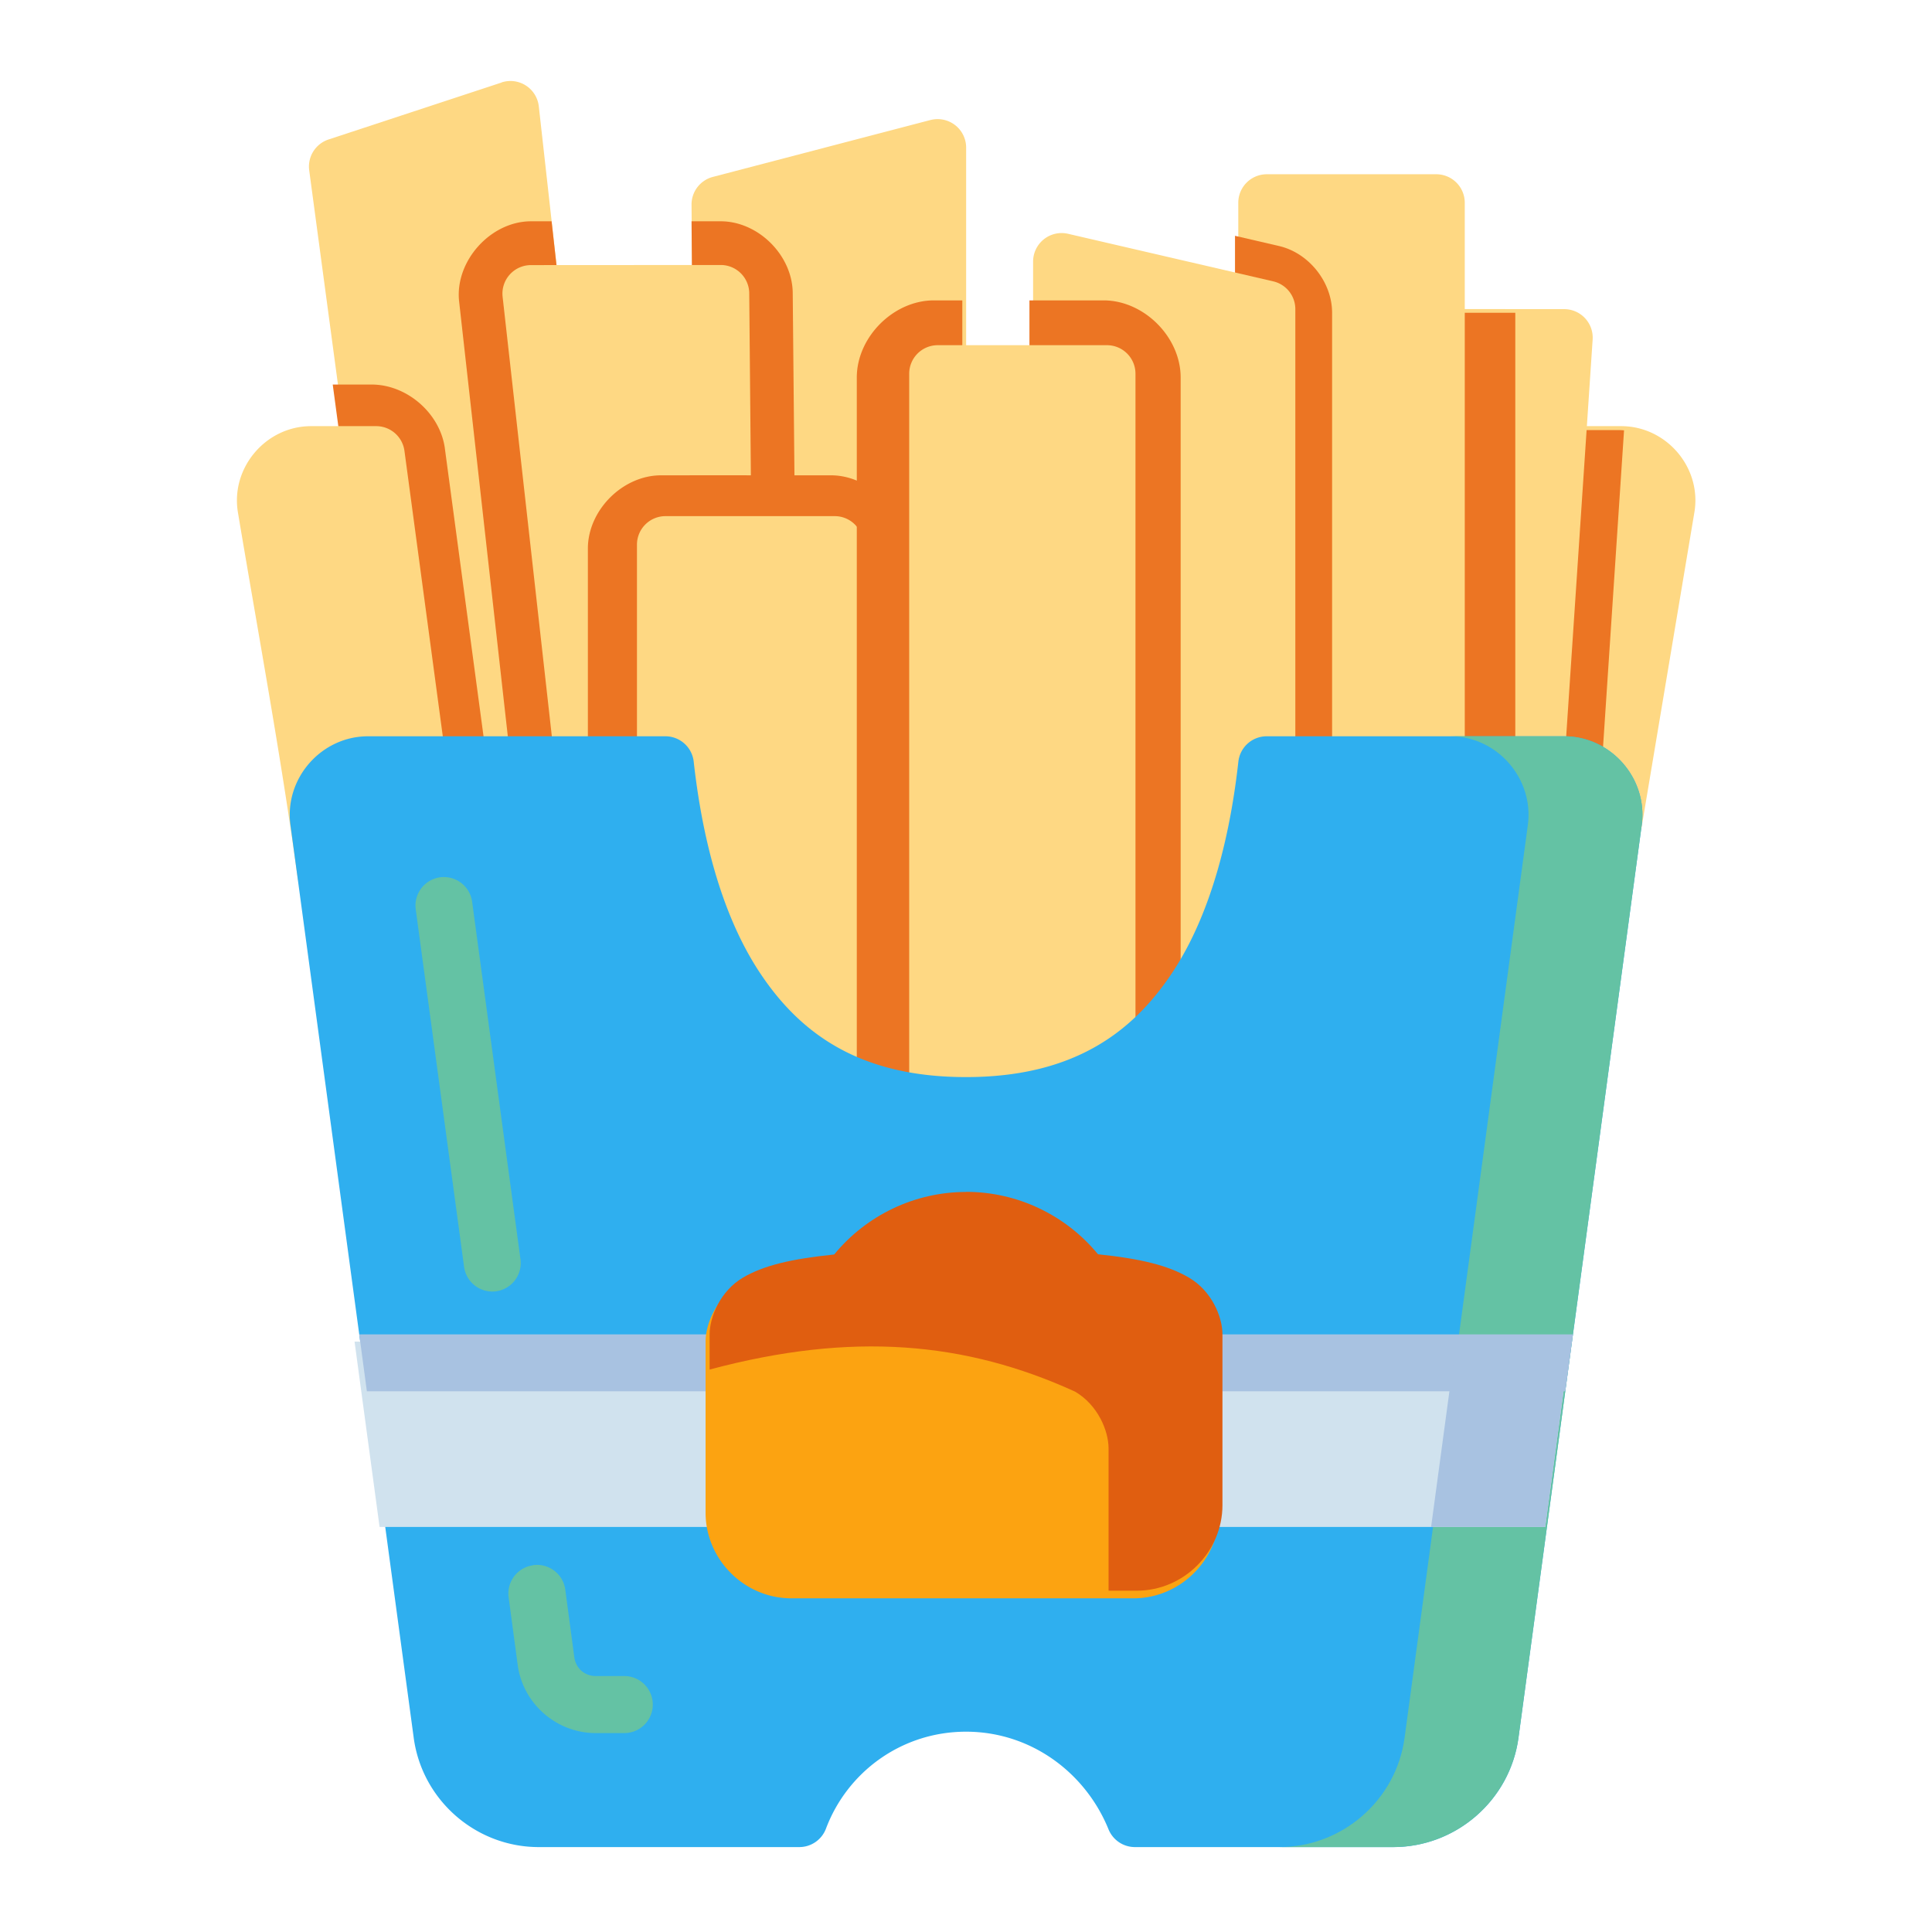 <?xml version="1.0" encoding="UTF-8" standalone="no"?>
<svg
   sodipodi:docname="14 - Fries French.svg"
   inkscape:version="1.1.1 (1:1.1+202109281949+c3084ef5ed)"
   id="svg831"
   version="1.1"
   viewBox="0 0 22.578 22.578"
   height="64pt"
   width="64pt"
   inkscape:export-filename="/media/taufikramadhan/Data/Tr Design Studio/Project Design/TR Creative Design/Icon Design/Project Hiring/Icon Icons/010 - Food/Send/3 - Flat/14 - Fries French.png"
   inkscape:export-xdpi="576"
   inkscape:export-ydpi="576"
   xmlns:inkscape="http://www.inkscape.org/namespaces/inkscape"
   xmlns:sodipodi="http://sodipodi.sourceforge.net/DTD/sodipodi-0.dtd"
   xmlns:xlink="http://www.w3.org/1999/xlink"
   xmlns="http://www.w3.org/2000/svg"
   xmlns:svg="http://www.w3.org/2000/svg"
   xmlns:rdf="http://www.w3.org/1999/02/22-rdf-syntax-ns#"
   xmlns:cc="http://creativecommons.org/ns#"
   xmlns:dc="http://purl.org/dc/elements/1.1/">
  <defs
     id="defs825">
    <pattern
       y="0"
       x="0"
       height="6"
       width="6"
       patternUnits="userSpaceOnUse"
       id="EMFhbasepattern" />
    <pattern
       y="0"
       x="0"
       height="6"
       width="6"
       patternUnits="userSpaceOnUse"
       id="EMFhbasepattern-9" />
    <pattern
       y="0"
       x="0"
       height="6"
       width="6"
       patternUnits="userSpaceOnUse"
       id="EMFhbasepattern-0" />
    <pattern
       y="0"
       x="0"
       height="6"
       width="6"
       patternUnits="userSpaceOnUse"
       id="EMFhbasepattern-7" />
    <pattern
       y="0"
       x="0"
       height="6"
       width="6"
       patternUnits="userSpaceOnUse"
       id="EMFhbasepattern-2" />
    <pattern
       y="0"
       x="0"
       height="6"
       width="6"
       patternUnits="userSpaceOnUse"
       id="EMFhbasepattern-98" />
    <pattern
       y="0"
       x="0"
       height="6"
       width="6"
       patternUnits="userSpaceOnUse"
       id="EMFhbasepattern-6" />
    <pattern
       y="0"
       x="0"
       height="6"
       width="6"
       patternUnits="userSpaceOnUse"
       id="EMFhbasepattern-01" />
    <pattern
       y="0"
       x="0"
       height="6"
       width="6"
       patternUnits="userSpaceOnUse"
       id="EMFhbasepattern-07" />
    <pattern
       y="0"
       x="0"
       height="6"
       width="6"
       patternUnits="userSpaceOnUse"
       id="EMFhbasepattern-8" />
    <pattern
       y="0"
       x="0"
       height="6"
       width="6"
       patternUnits="userSpaceOnUse"
       id="EMFhbasepattern-4" />
    <pattern
       y="0"
       x="0"
       height="6"
       width="6"
       patternUnits="userSpaceOnUse"
       id="EMFhbasepattern-40" />
    <pattern
       y="0"
       x="0"
       height="6"
       width="6"
       patternUnits="userSpaceOnUse"
       id="EMFhbasepattern-08" />
    <pattern
       y="0"
       x="0"
       height="6"
       width="6"
       patternUnits="userSpaceOnUse"
       id="EMFhbasepattern-04" />
    <pattern
       y="0"
       x="0"
       height="6"
       width="6"
       patternUnits="userSpaceOnUse"
       id="EMFhbasepattern-014" />
    <pattern
       y="0"
       x="0"
       height="6"
       width="6"
       patternUnits="userSpaceOnUse"
       id="EMFhbasepattern-27" />
    <pattern
       y="0"
       x="0"
       height="6"
       width="6"
       patternUnits="userSpaceOnUse"
       id="EMFhbasepattern-09" />
    <pattern
       y="0"
       x="0"
       height="6"
       width="6"
       patternUnits="userSpaceOnUse"
       id="EMFhbasepattern-5" />
    <pattern
       y="0"
       x="0"
       height="6"
       width="6"
       patternUnits="userSpaceOnUse"
       id="EMFhbasepattern-018" />
  </defs>
  <sodipodi:namedview
     inkscape:document-rotation="0"
     inkscape:snap-global="true"
     inkscape:snap-nodes="false"
     inkscape:bbox-nodes="true"
     inkscape:snap-bbox="true"
     showguides="true"
     inkscape:snap-midpoints="true"
     inkscape:snap-smooth-nodes="true"
     inkscape:snap-intersection-paths="true"
     inkscape:object-paths="true"
     inkscape:showpageshadow="false"
     inkscape:pagecheckerboard="true"
     inkscape:window-maximized="1"
     inkscape:window-y="31"
     inkscape:window-x="0"
     inkscape:window-height="705"
     inkscape:window-width="1366"
     units="pt"
     showgrid="false"
     inkscape:current-layer="layer1"
     inkscape:document-units="pt"
     inkscape:cy="42.732286"
     inkscape:cx="42.628314"
     inkscape:zoom="4.8090103"
     inkscape:pageshadow="2"
     inkscape:pageopacity="0.0"
     borderopacity="1.0"
     bordercolor="#666666"
     pagecolor="#ffffff"
     id="base">
    <inkscape:grid
       id="grid1378"
       type="xygrid" />
    <sodipodi:guide
       inkscape:locked="false"
       id="guide1380"
       orientation="78,0"
       position="0.97,21.608" />
    <sodipodi:guide
       inkscape:locked="false"
       id="guide1382"
       orientation="0,78"
       position="0.97,0.97" />
    <sodipodi:guide
       inkscape:locked="false"
       id="guide1384"
       orientation="-78,0"
       position="21.608,0.97" />
    <sodipodi:guide
       inkscape:locked="false"
       id="guide1386"
       orientation="0,-78"
       position="21.608,21.608" />
  </sodipodi:namedview>
  <g
     transform="translate(0,-274.422)"
     id="layer1"
     inkscape:groupmode="layer"
     inkscape:label="Icon">
    <g
       id="g118325"
       style="display:inline"
       transform="matrix(1.258,0,0,1.258,39.012,-115.659)">
      <g
         id="g98955"
         transform="translate(0,10.583)">
        <path
           style="color:#000000;fill:#fed883;stroke-linecap:round;stroke-linejoin:round;stroke-miterlimit:1.5;-inkscape-stroke:none"
           d="m -16.553,303.456 a 0.265,0.265 0 0 0 -0.264,0.246 l -0.191,2.881 a 0.265,0.265 0 0 0 -0.002,0.018 v 0.533 a 0.265,0.265 0 0 0 0.268,0.266 l 0.725,-0.01 a 0.265,0.265 0 0 0 0.258,-0.221 l 0.488,-2.912 c 0.07,-0.415 -0.259,-0.801 -0.68,-0.801 z"
           id="path2440" />
        <path
           id="path97092"
           style="fill:#ec7523;fill-opacity:1;stroke-width:3.78;stroke-linecap:round;stroke-linejoin:round;stroke-miterlimit:1.5"
           d="m -60.287,88.398 -2.273,0.002 a 1,1 0 0 0 -0.998,0.93 L -64.281,100.219 a 1,1 0 0 0 -0.008,0.066 v 2.016 a 1,1 0 0 0 1.012,1.004 l 2.16,-0.031 c 0.148,-0.306 0.234,-0.64 0.232,-0.982 v -1.928 l 0.793,-11.957 c -0.065,-0.005 -0.129,-0.008 -0.195,-0.008 z"
           transform="matrix(0.265,0,0,0.265,0,280.067)" />
        <path
           style="color:#000000;fill:#fed883;stroke-linecap:round;stroke-linejoin:round;stroke-miterlimit:1.5;-inkscape-stroke:none"
           d="m -18.053,302.368 a 0.265,0.265 0 0 0 -0.266,0.264 v 4.502 a 0.265,0.265 0 0 0 0.266,0.266 h 1.309 a 0.265,0.265 0 0 0 0.264,-0.266 v -0.523 l 0.264,-3.961 a 0.265,0.265 0 0 0 -0.264,-0.281 z"
           id="path2488" />
        <g
           id="g97090">
          <path
             id="path92536"
             style="fill:#ec7523;fill-opacity:1;stroke-width:3.78;stroke-linecap:round;stroke-linejoin:round;stroke-miterlimit:1.5"
             d="m -68.23,84.287 a 1,1 0 0 0 -1.004,0.998 v 17.014 a 1,1 0 0 0 1.004,1.004 h 4.121 c 0.132,-0.32 0.206,-0.663 0.205,-1.014 V 84.287 Z"
             transform="matrix(0.265,0,0,0.265,0,280.067)" />
          <path
             style="color:#000000;fill:#fed883;stroke-linecap:round;stroke-linejoin:round;stroke-miterlimit:1.5;-inkscape-stroke:none"
             d="m -19.242,301.116 a 0.265,0.265 0 0 0 -0.266,0.266 v 5.752 a 0.265,0.265 0 0 0 0.266,0.266 h 1.572 a 0.265,0.265 0 0 0 0.266,-0.266 v -5.752 a 0.265,0.265 0 0 0 -0.266,-0.266 z"
             id="path2482" />
          <path
             id="path95674"
             style="fill:#ec7523;fill-opacity:1;stroke-width:3.78;stroke-linecap:round;stroke-linejoin:round;stroke-miterlimit:1.5"
             d="m -73.73,81.588 v 20.711 a 1,1 0 0 0 1.004,1.004 h 2.4 v -3.021 -15.996 c -6.4e-5,-1.075 -0.814,-2.098 -1.861,-2.34 z"
             transform="matrix(0.265,0,0,0.265,0,280.067)" />
        </g>
        <path
           style="color:#000000;fill:#fed883;stroke-linecap:round;stroke-linejoin:round;stroke-miterlimit:1.5;-inkscape-stroke:none"
           d="m -21.09,301.669 a 0.265,0.265 0 0 0 -0.324,0.258 v 1.041 6.672 a 0.265,0.265 0 0 0 0.266,0.264 h 1.906 a 0.265,0.265 0 0 0 0.264,-0.264 v -3.039 -4.232 a 0.265,0.265 0 0 0 -0.205,-0.258 z"
           id="path2476" />
        <path
           style="color:#000000;fill:#fed883;stroke-linecap:round;stroke-linejoin:round;stroke-miterlimit:1.5;-inkscape-stroke:none"
           d="m -26.352,300.264 -1.607,0.529 a 0.265,0.265 0 0 0 -0.18,0.285 l 0.746,5.557 a 0.265,0.265 0 0 0 0.262,0.23 h 1.543 a 0.265,0.265 0 0 0 0.262,-0.295 l -0.68,-6.086 a 0.265,0.265 0 0 0 -0.346,-0.221 z"
           id="path2446" />
        <path
           id="path79970"
           style="fill:#ec7523;fill-opacity:1;stroke-width:3.78;stroke-linecap:round;stroke-linejoin:round;stroke-miterlimit:1.5"
           d="m -80.936,83.852 v 2.703 25.217 a 1,1 0 0 0 1.004,0.996 h 4.297 V 86.547 c -0.005,-1.411 -1.282,-2.69 -2.693,-2.695 z"
           transform="matrix(0.265,0,0,0.265,0,280.067)" />
        <path
           style="color:#000000;fill:#fed883;stroke-linecap:round;stroke-linejoin:round;stroke-miterlimit:1.5;-inkscape-stroke:none"
           d="m -22.367,300.612 -2.023,0.529 a 0.265,0.265 0 0 0 -0.197,0.26 l 0.027,3.156 a 0.265,0.265 0 0 0 0.053,0.158 l 0.986,1.309 v 3.93 a 0.265,0.265 0 0 0 0.266,0.264 h 0.955 a 0.265,0.265 0 0 0 0.264,-0.264 v -9.086 a 0.265,0.265 0 0 0 -0.33,-0.256 z"
           id="path2464" />
        <path
           id="path87660"
           style="fill:#ec7523;fill-opacity:1;stroke-width:1;stroke-linecap:round;stroke-linejoin:round;stroke-miterlimit:1.5"
           d="m -26.078,301.553 c -0.377,7e-5 -0.71,0.372 -0.668,0.746 l 0.49,4.375 c 0.007,0.067 0.026,0.132 0.054,0.192 h 0.613 a 0.265,0.265 0 0 0 0.262,-0.295 l -0.56,-5.018 z" />
        <path
           id="path89208"
           style="fill:#ec7523;fill-opacity:1;stroke-width:1;stroke-linecap:round;stroke-linejoin:round;stroke-miterlimit:1.5"
           d="m -24.587,301.553 0.026,3.004 a 0.265,0.265 0 0 0 0.053,0.158 l 0.35,0.464 v -0.013 c 0.289,-0.076 0.537,-0.315 0.533,-0.617 l -0.022,-2.332 c -0.004,-0.348 -0.319,-0.663 -0.668,-0.664 z" />
        <path
           style="color:#000000;fill:#fed883;stroke-linecap:round;stroke-linejoin:round;stroke-miterlimit:1.5;-inkscape-stroke:none"
           d="m -26.078,301.96 a 0.265,0.265 0 0 0 -0.264,0.295 l 0.49,4.375 a 0.265,0.265 0 0 0 0.264,0.236 h 0.758 a 0.265,0.265 0 0 0 0.266,-0.266 v -1.779 h 0.268 a 0.265,0.265 0 0 0 0.266,-0.268 l -0.021,-2.332 a 0.265,0.265 0 0 0 -0.264,-0.262 z"
           id="path2452" />
        <path
           id="path82540"
           style="color:#000000;fill:#ec7523;fill-opacity:1;stroke-width:3.78;stroke-linecap:round;stroke-linejoin:round;stroke-miterlimit:1.5;-inkscape-stroke:none"
           d="m -92.85,89.984 0.021,2.578 a 1,1 0 0 0 0.199,0.598 l 3.729,4.947 v 14.852 a 1,1 0 0 0 1.004,0.996 h 2.344 c 0.143,-0.31 0.225,-0.646 0.227,-0.99 V 92.545 c -0.005,-1.341 -1.221,-2.556 -2.562,-2.561 z"
           transform="matrix(0.265,0,0,0.265,0,280.067)" />
        <path
           id="path81795"
           style="fill:#ec7523;fill-opacity:1;stroke-width:3.78;stroke-linecap:round;stroke-linejoin:round;stroke-miterlimit:1.5"
           d="m -93.854,89.984 c -1.341,0.004 -2.556,1.219 -2.561,2.561 v 8.744 h 2.568 a 1,1 0 0 0 1.004,-1.004 v -6.727 h 1.012 a 1,1 0 0 0 1.004,-1.01 l -0.023,-2.564 z"
           transform="matrix(0.265,0,0,0.265,0,280.067)" />
        <path
           style="color:#000000;fill:#fed883;stroke-linecap:round;stroke-linejoin:round;stroke-miterlimit:1.5;-inkscape-stroke:none"
           d="m -24.83,304.292 a 0.265,0.265 0 0 0 -0.264,0.264 v 5.398 a 0.265,0.265 0 0 0 0.264,0.264 h 1.574 a 0.265,0.265 0 0 0 0.264,-0.264 v -5.398 a 0.265,0.265 0 0 0 -0.264,-0.264 z"
           id="path2458" />
        <path
           id="path79972"
           style="color:#000000;fill:#ec7523;fill-opacity:1;stroke-width:3.78;stroke-linecap:round;stroke-linejoin:round;stroke-miterlimit:1.5;-inkscape-stroke:none"
           d="m -84.293,83.852 c -1.411,0.004 -2.69,1.284 -2.695,2.695 v 27.408 h 2.701 a 1,1 0 0 0 0.998,-0.996 V 83.852 Z"
           transform="matrix(0.265,0,0,0.265,0,280.067)" />
        <path
           style="color:#000000;fill:#fed883;stroke-linecap:round;stroke-linejoin:round;stroke-miterlimit:1.5;-inkscape-stroke:none"
           sodipodi:type="inkscape:offset"
           inkscape:radius="0"
           inkscape:original="M -22.300781 313.28711 A 0.26460996 0.26460996 0 0 0 -22.564453 313.55078 L -22.564453 320.9668 A 0.26460996 0.26460996 0 0 0 -22.300781 321.23242 L -20.726562 321.23242 A 0.26460996 0.26460996 0 0 0 -20.462891 320.9668 L -20.462891 313.55078 A 0.26460996 0.26460996 0 0 0 -20.726562 313.28711 L -22.300781 313.28711 z "
           xlink:href="#path2470"
           id="path74102"
           transform="translate(0,-10.583)"
           inkscape:href="#path2470"
           d="m -22.301,313.287 a 0.265,0.265 0 0 0 -0.264,0.264 v 7.416 a 0.265,0.265 0 0 0 0.264,0.266 h 1.574 a 0.265,0.265 0 0 0 0.264,-0.266 v -7.416 a 0.265,0.265 0 0 0 -0.264,-0.264 z" />
        <path
           id="path90281"
           style="fill:#ec7523;fill-opacity:1;stroke-width:3.78;stroke-linecap:round;stroke-linejoin:round;stroke-miterlimit:1.5"
           d="m -105.359,86.803 1.828,13.615 a 1,1 0 0 0 0.99,0.871 h 2.396 c 0.176,-0.425 0.242,-0.897 0.18,-1.354 l -1.463,-10.889 a 1.597,1.597 0 0 0 0,-0.002 1.597,1.597 0 0 0 0,-0.002 1.597,1.597 0 0 0 0,-0.002 1.597,1.597 0 0 0 0,-0.002 c -0.17,-1.232 -1.333,-2.24 -2.576,-2.236 z"
           transform="matrix(0.265,0,0,0.265,0,280.067)" />
        <path
           style="color:#000000;fill:#fed883;stroke-linecap:round;stroke-linejoin:round;stroke-miterlimit:1.5;-inkscape-stroke:none"
           d="m -28.121,303.456 c -0.42,0 -0.749,0.386 -0.68,0.801 0.19,1.135 0.4,2.263 0.555,3.393 a 0.265,0.265 0 0 0 0.463,0.135 l 0.855,-1.012 a 0.265,0.265 0 0 0 0.061,-0.207 l -0.387,-2.881 a 0.265,0.265 0 0 0 -0.264,-0.229 z"
           id="path2434" />
      </g>
      <path
         style="color:#000000;fill:#2fafef;stroke-linecap:round;stroke-linejoin:round;stroke-miterlimit:1.5;-inkscape-stroke:none"
         d="m -27.592,316.92 c -0.436,0 -0.779,0.393 -0.721,0.824 l 1.145,8.479 c 0.078,0.58 0.577,1.016 1.162,1.016 h 2.42 a 0.265,0.265 0 0 0 0.248,-0.172 c 0.198,-0.526 0.703,-0.9 1.301,-0.9 0.598,0 1.108,0.376 1.324,0.908 a 0.265,0.265 0 0 0 0.246,0.164 h 2.398 c 0.585,0 1.086,-0.436 1.164,-1.016 l 1.145,-8.479 c 0.058,-0.432 -0.285,-0.824 -0.721,-0.824 h -2.762 a 0.265,0.265 0 0 0 -0.264,0.234 c -0.071,0.64 -0.238,1.395 -0.615,1.963 -0.377,0.568 -0.934,0.969 -1.916,0.969 -0.982,0 -1.537,-0.4 -1.914,-0.969 -0.377,-0.568 -0.544,-1.323 -0.615,-1.963 a 0.265,0.265 0 0 0 -0.264,-0.234 z"
         id="path2494" />
      <path
         id="path108694"
         style="color:#000000;fill:#64C2A4;fill-opacity:1;stroke-width:1;stroke-linecap:round;stroke-linejoin:round;stroke-miterlimit:1.5;-inkscape-stroke:none"
         d="m -17.539,316.92 c 0.436,0 0.779,0.393 0.721,0.824 l -1.145,8.479 c -0.078,0.58 -0.579,1.016 -1.164,1.016 h 1.058 c 0.585,0 1.085,-0.436 1.164,-1.016 l 1.145,-8.479 c 0.058,-0.432 -0.285,-0.824 -0.721,-0.824 z"
         sodipodi:nodetypes="ccccsccsc" />
      <path
         style="color:#000000;fill:#64C2A4;stroke-linecap:round;stroke-linejoin:round;stroke-miterlimit:1.5;-inkscape-stroke:none"
         d="m -26.059,324.621 a 0.265,0.265 0 0 0 -0.227,0.299 l 0.084,0.627 c 0.049,0.361 0.361,0.633 0.725,0.633 h 0.266 a 0.265,0.265 0 0 0 0.264,-0.264 0.265,0.265 0 0 0 -0.264,-0.266 h -0.266 c -0.103,0 -0.185,-0.072 -0.199,-0.174 l -0.084,-0.629 a 0.265,0.265 0 0 0 -0.299,-0.227 z"
         id="path3131" />
      <path
         style="color:#000000;fill:#64C2A4;stroke-linecap:round;stroke-linejoin:round;stroke-miterlimit:1.5;-inkscape-stroke:none"
         d="m -26.922,318.23 a 0.265,0.265 0 0 0 -0.227,0.299 l 0.449,3.32 a 0.265,0.265 0 0 0 0.297,0.227 0.265,0.265 0 0 0 0.227,-0.297 L -26.625,318.459 a 0.265,0.265 0 0 0 -0.297,-0.229 z"
         id="path48427" />
      <path
         id="path2504"
         style="color:#000000;fill:#d0e2ee;stroke-width:3.78;stroke-linecap:round;stroke-linejoin:round;stroke-miterlimit:1.5;-inkscape-stroke:none"
         d="m -104.594,160.289 0.877,6.496 h 12.432 a 1,1 0 0 0 0.998,-0.996 v -4.504 a 1,1 0 0 0 -0.998,-0.996 z m 29.307,0 a 1,1 0 0 0 -0.998,0.996 v 4.504 a 1,1 0 0 0 0.998,0.996 h 12.432 l 0.877,-6.496 z"
         transform="matrix(0.265,0,0,0.265,0,280.067)" />
      <path
         id="path112397"
         style="color:#000000;fill:#a8c2e1;fill-opacity:1;stroke-width:1;stroke-linecap:round;stroke-linejoin:round;stroke-miterlimit:1.5;-inkscape-stroke:none"
         d="m -27.674,322.476 0.071,0.529 h 3.45 a 0.265,0.265 0 0 1 0.264,0.264 v -0.529 a 0.265,0.265 0 0 0 -0.264,-0.264 z m 7.754,0 a 0.265,0.265 0 0 0 -0.264,0.264 v 0.529 a 0.265,0.265 0 0 1 0.264,-0.264 h 3.45 l 0.071,-0.529 z" />
      <path
         style="color:#000000;fill:#fca311;stroke-width:3.78;stroke-linecap:round;stroke-linejoin:round;stroke-miterlimit:1.5;-inkscape-stroke:none"
         d="m -83.289,155.285 c -1.802,0.001 -3.497,0.815 -4.629,2.195 -1.502,0.154 -2.469,0.382 -3.197,0.809 -0.793,0.464 -1.174,1.374 -1.174,2 v 5.994 c 0,1.645 1.361,3.004 3.006,3.004 h 11.994 c 1.645,0 3.006,-1.359 3.006,-3.004 v -5.994 c 0,-0.625 -0.382,-1.527 -1.174,-1.992 -0.727,-0.428 -1.694,-0.664 -3.193,-0.818 -1.134,-1.38 -2.831,-2.193 -4.633,-2.193 a 1,1 0 0 0 -0.006,0 z"
         transform="matrix(0.265,0,0,0.265,0,280.067)"
         id="path4925" />
      <path
         id="path100091"
         style="color:#000000;fill:#e05e10;fill-opacity:1;stroke-width:1;stroke-linecap:round;stroke-linejoin:round;stroke-miterlimit:1.5;-inkscape-stroke:none"
         d="m -22.037,321.153 c -0.477,2.7e-4 -0.925,0.216 -1.225,0.581 -0.397,0.041 -0.653,0.101 -0.846,0.214 -0.21,0.123 -0.311,0.364 -0.311,0.529 v 0.326 c 1.325,-0.355 2.378,-0.259 3.395,0.205 0.21,0.123 0.311,0.362 0.311,0.527 v 1.322 h 0.263 c 0.435,0 0.795,-0.36 0.795,-0.795 v -1.586 c 0,-0.165 -0.101,-0.404 -0.311,-0.527 -0.192,-0.113 -0.448,-0.176 -0.845,-0.217 -0.3,-0.365 -0.749,-0.58 -1.226,-0.58 -5.29e-4,-1e-5 -0.001,-1e-5 -0.002,0 z"
         sodipodi:nodetypes="scssccscsssscsss" />
      <path
         id="path115462"
         style="color:#000000;fill:#a8c2e1;fill-opacity:1;stroke-width:3.78;stroke-linecap:round;stroke-linejoin:round;stroke-miterlimit:1.5;-inkscape-stroke:none"
         d="m -65.979,160.289 -0.877,6.496 h 4 l 0.877,-6.496 z"
         transform="matrix(0.265,0,0,0.265,0,280.067)" />
    </g>
  </g>
</svg>
